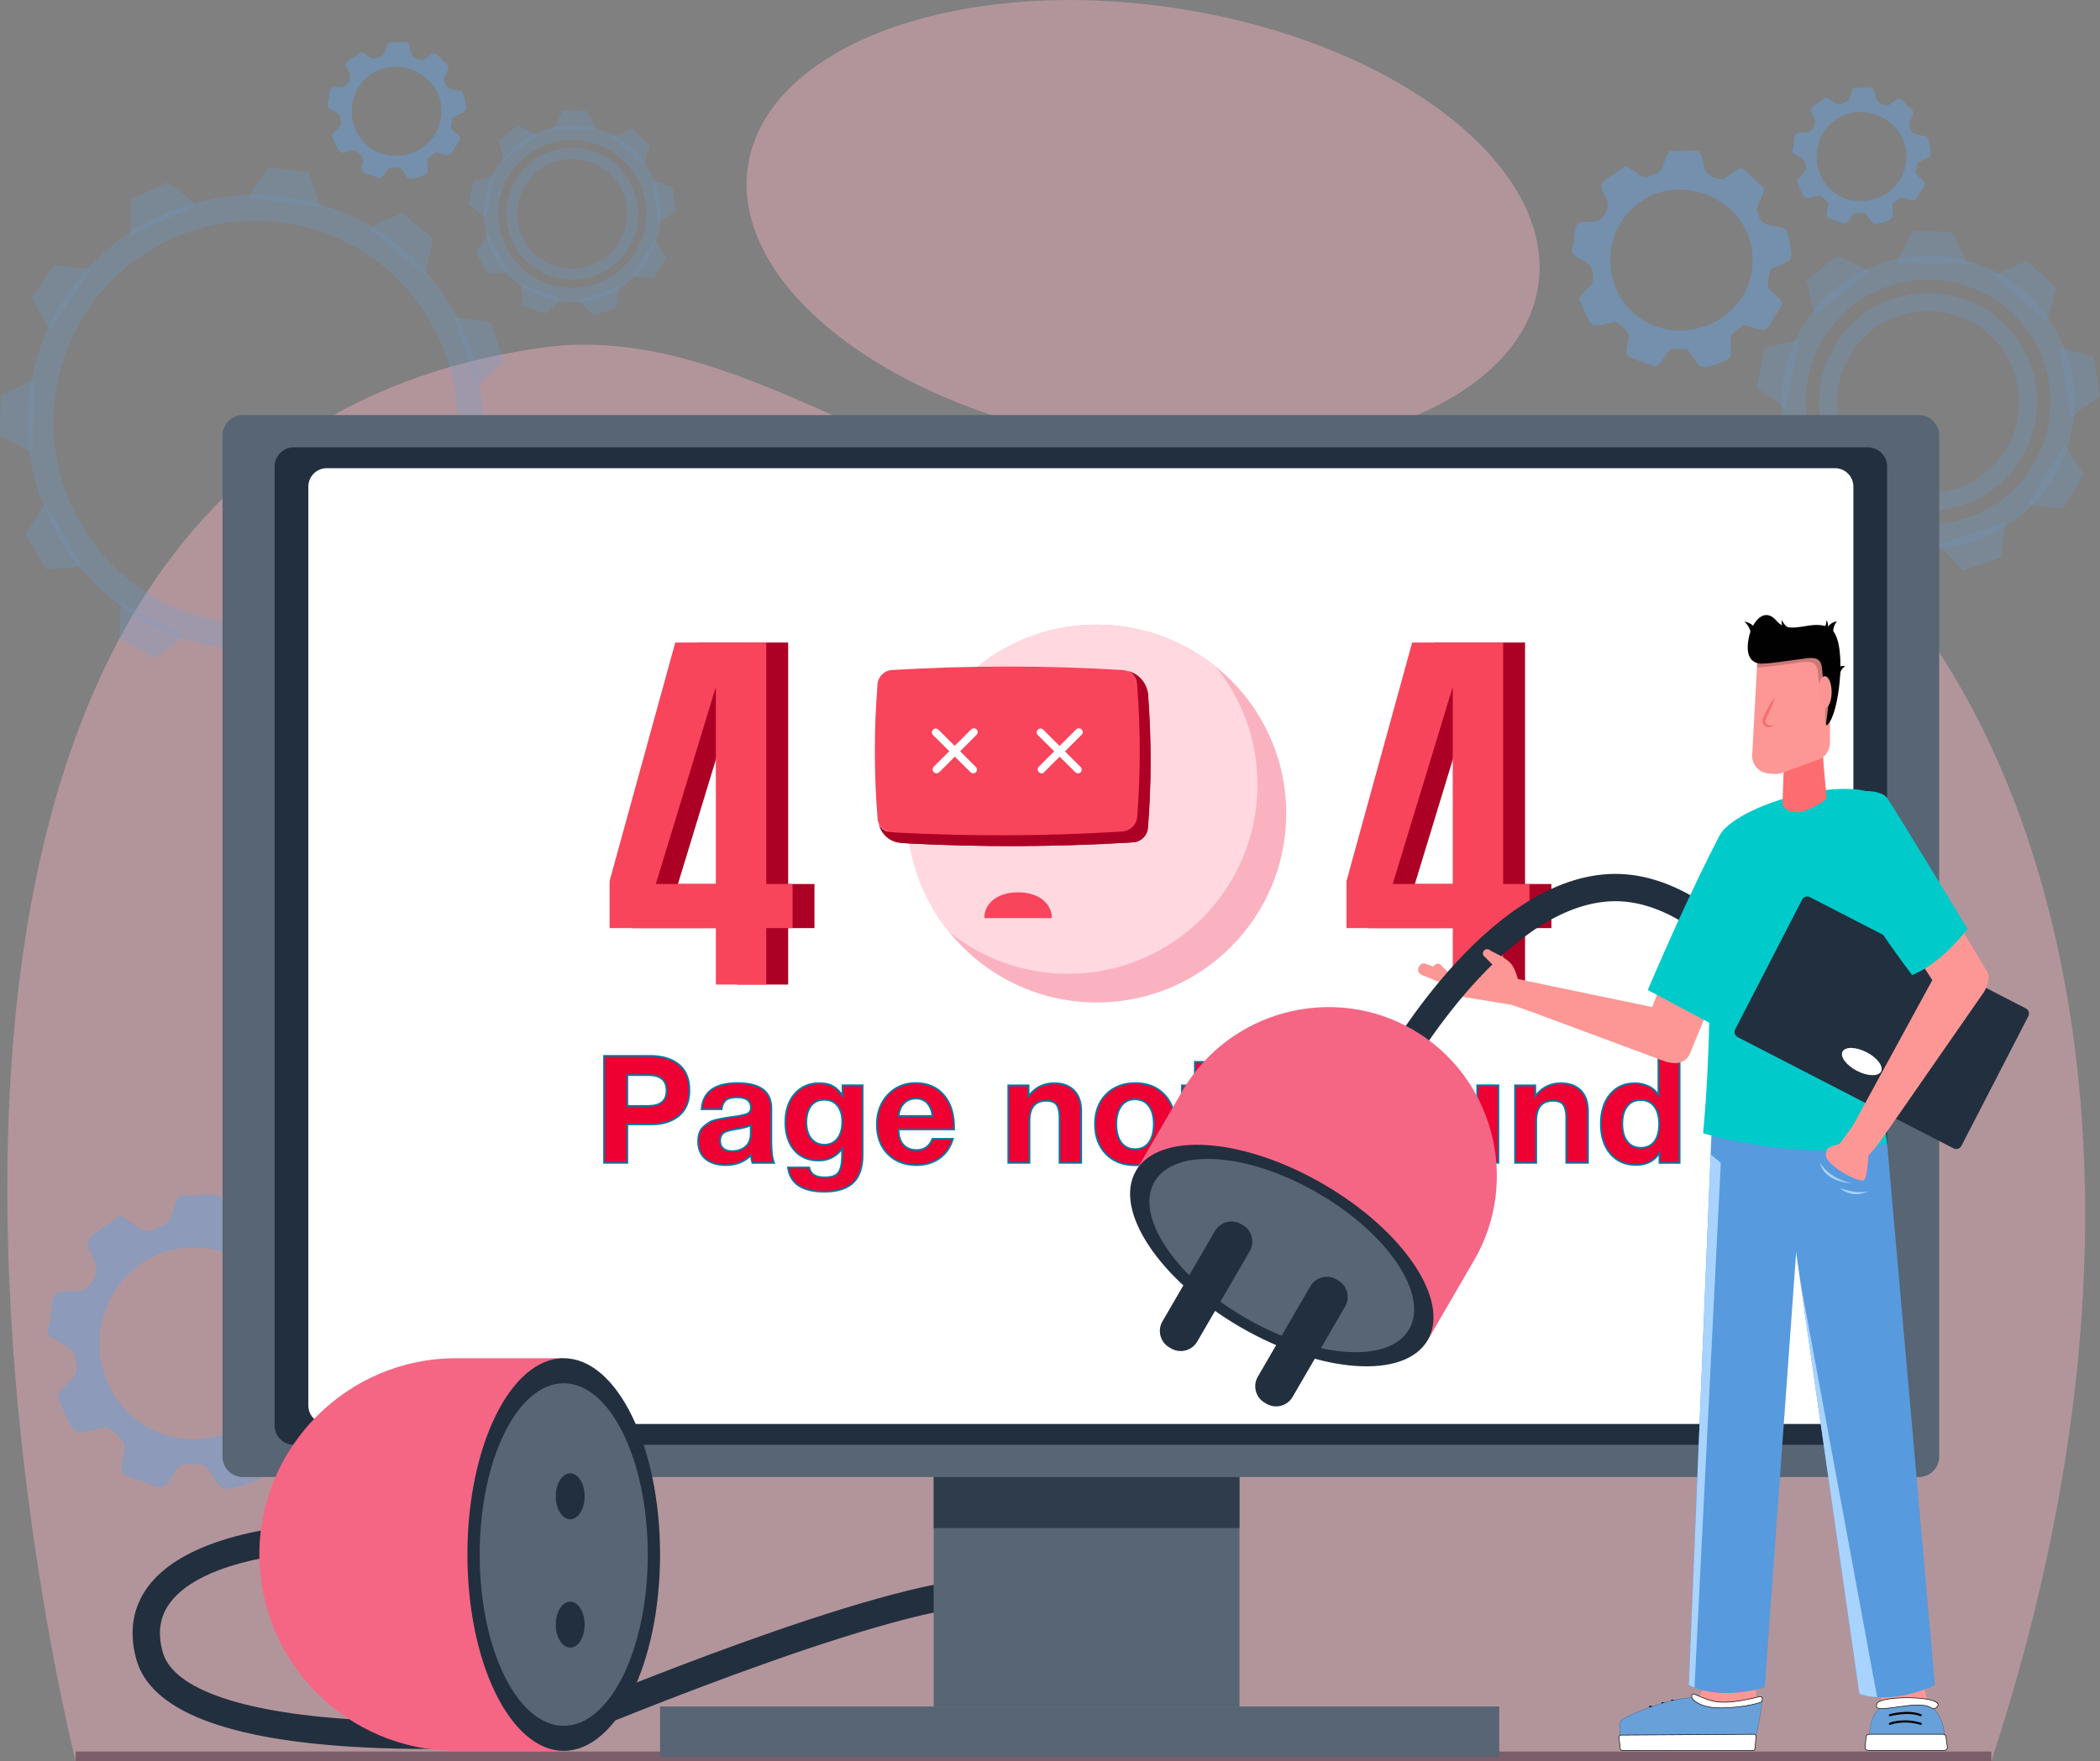 <svg width="689" height="578" viewBox="0 0 689 578" fill="none" xmlns="http://www.w3.org/2000/svg">
<rect x="0" y="0" width="689" height="578" fill="#808080" stroke="none"/>
<g clip-path="url(#clip0_106_126)">
<path d="M653.327 574.815H24.832V578.012H653.327V574.815Z" fill="#24242C"/>
<path opacity="0.41" d="M653.327 578H24.832C24.832 578 -83.995 150.733 177.756 114.099C267.965 101.481 338.628 216.483 483.921 150.733C601.099 97.698 749.2 286.822 653.327 578Z" fill="#FAB2C1"/>
<path opacity="0.41" d="M504.662 93.832C510.662 54.382 457.492 13.582 385.902 2.703C314.312 -8.176 251.413 14.985 245.413 54.435C239.412 93.885 292.583 134.686 364.172 145.565C435.762 156.444 498.661 133.283 504.662 93.832Z" fill="#FAB2C1"/>
<path d="M140.471 573.985C133.622 573.985 126.383 573.839 119.094 573.46C74.313 571.154 49.286 561.404 44.695 544.466C42.266 535.521 43.536 527.565 48.468 520.828C62.093 502.243 99.634 500.461 101.233 500.388L101.612 509.345C101.27 509.357 66.768 511.005 55.708 526.125C52.423 530.603 51.654 535.838 53.364 542.111C56.733 554.509 80.21 562.465 119.485 564.491C148.321 565.98 176.547 563.796 181.26 563.393C191.088 559.244 288.463 518.485 323.208 517.9L323.355 526.857C289.257 527.43 185.142 571.471 184.092 571.923L183.445 572.191L182.749 572.252C182.517 572.301 163.777 573.985 140.471 573.985Z" fill="#222F3E"/>
<g opacity="0.5">
<path opacity="0.5" d="M151.837 167.317L157.441 144.009L166.695 151.709L163.582 164.657L151.837 167.317Z" fill="#68A0D9"/>
<path opacity="0.5" d="M156.696 126.925L149.103 104.178L161.03 105.813L165.255 118.443L156.696 126.925Z" fill="#68A0D9"/>
<path opacity="0.5" d="M139.409 90.083L120.913 74.829L131.889 69.899L142.168 78.368L139.409 90.083Z" fill="#68A0D9"/>
<path opacity="0.5" d="M105.225 68.008L81.443 64.872L88.145 54.865L101.355 56.61L105.225 68.008Z" fill="#68A0D9"/>
<path opacity="0.5" d="M64.522 67.398L42.693 77.331L43.072 65.299L55.195 59.783L64.522 67.398Z" fill="#68A0D9"/>
<path opacity="0.5" d="M29.679 88.436L16.445 108.425L10.377 98.016L17.739 86.911L29.679 88.436Z" fill="#68A0D9"/>
<path opacity="0.5" d="M11.293 124.728L10.658 148.695L0 143.081L0.354 129.768L11.293 124.728Z" fill="#68A0D9"/>
<path opacity="0.5" d="M14.931 165.254L27.103 185.914L15.09 186.793L8.326 175.322L14.931 165.254Z" fill="#68A0D9"/>
<path opacity="0.5" d="M39.507 197.69L60.774 208.759L51.068 215.873L39.25 209.723L39.507 197.69Z" fill="#68A0D9"/>
<path opacity="0.5" d="M77.549 212.175L101.453 210.296L96.984 221.474L83.702 222.524L77.549 212.175Z" fill="#68A0D9"/>
<path opacity="0.5" d="M117.483 204.317L136.76 190.063L138.896 201.913L128.189 209.833L117.483 204.317Z" fill="#68A0D9"/>
<path opacity="0.5" d="M20.034 99.736C21.17 97.881 22.39 96.075 23.685 94.306C29.423 86.544 36.528 80.04 44.793 74.976C53.058 69.912 62.093 66.544 71.615 64.969C81.48 63.334 91.454 63.7 101.258 66.055C111.061 68.411 120.107 72.621 128.153 78.552C135.917 84.287 142.425 91.389 147.491 99.651C152.558 107.912 155.927 116.942 157.502 126.461C159.138 136.321 158.772 146.291 156.416 156.09C154.059 165.889 149.847 174.932 143.914 182.974C138.176 190.735 131.071 197.239 122.806 202.303C114.54 207.368 105.506 210.736 95.983 212.31C86.119 213.945 76.145 213.579 66.341 211.224C56.538 208.868 47.491 204.658 39.446 198.728C31.681 192.992 25.174 185.89 20.108 177.629C15.041 169.367 11.671 160.337 10.097 150.818C8.461 140.958 8.827 130.988 11.183 121.189C13.027 113.538 15.993 106.35 20.034 99.736ZM140.349 173.248C143.926 167.402 146.588 160.971 148.236 154.125C156.782 118.614 134.819 82.774 99.292 74.232C82.078 70.095 64.29 72.914 49.188 82.151C40.105 87.716 32.646 95.209 27.25 104.032C23.672 109.877 21.011 116.308 19.363 123.154C15.224 140.36 18.044 158.14 27.286 173.235C36.528 188.331 51.105 198.911 68.319 203.048C85.533 207.184 103.321 204.366 118.423 195.128C127.494 189.563 134.953 182.083 140.349 173.248Z" fill="#68A0D9"/>
</g>
<path opacity="0.5" d="M572.14 106.667C573.947 107.058 577.036 108.449 578.818 108.119C580.381 107.839 581.04 105.74 581.944 104.263C582.676 103.055 584.825 100.663 584.556 99.321C584.153 97.271 580.601 95.904 580.051 93.878C579.856 93.158 580.515 89.327 580.955 88.655C581.321 88.094 582.481 87.765 583.054 87.46C584.373 86.764 587.205 85.922 587.645 84.58C588.194 82.932 586.888 78.173 586.412 76.501C585.801 74.353 585.203 74.793 582.774 74.353C579.343 73.719 577.646 73.621 576.56 69.619C575.974 67.483 577.988 65.445 578.501 63.249C578.989 61.15 578.183 61.174 576.376 59.588C575.327 58.66 572.726 55.378 571.298 55.28C569.466 55.158 567.196 58.27 565.364 58.648C563.24 59.087 560.383 57.672 559.455 55.731C558.796 54.365 558.662 50.618 557.392 49.801C556.013 48.922 551.52 49.667 549.872 49.618C547.345 49.557 547.454 49.422 546.563 51.802C545.33 55.133 545.538 56.305 542.205 57.428C540.667 57.94 540.313 58.294 539.006 57.916C537.773 57.562 536.406 56.268 535.319 55.585C533.183 54.23 533.341 54.279 531.364 55.853C530.057 56.891 525.98 59.014 525.455 60.576C524.93 62.126 527.298 65.152 527.53 66.775C527.835 68.838 526.187 71.62 524.307 72.45C522.647 73.182 518.996 72.194 517.666 73.414C516.604 74.378 516.518 78.82 516.237 80.211C515.749 82.639 515.175 82.908 517.129 84.213C519.326 85.678 521.682 86.044 522.305 88.521C523.306 92.573 522.525 92.89 519.936 95.733C518.264 97.576 517.666 97.503 518.728 99.626C519.509 101.176 521.096 105.776 522.574 106.655C523.77 107.375 526.834 106.24 528.263 106.008C528.824 105.911 529.764 105.545 530.314 105.74C531.193 106.045 533.915 108.669 534.184 109.474C534.843 111.365 532.902 114.831 533.903 116.54C534.599 117.723 538.066 118.394 539.348 118.895C541.179 119.615 542.425 120.64 543.938 119.773C545.696 118.76 546.441 115.478 548.309 114.697C548.92 114.441 553.022 114.526 553.583 114.807C554.316 115.173 555.121 116.796 555.622 117.443C556.916 119.114 557.331 120.53 559.199 120.481C560.872 120.445 565.804 118.87 567.098 117.821C568.392 116.759 567.867 114.843 567.879 113.013C567.879 112.305 567.586 110.743 567.904 110.096C568.136 109.681 571.786 106.594 572.14 106.667ZM534.196 69.777C548.553 53.73 575.913 64.957 574.997 86.398C574.081 107.765 546.038 116.515 533.048 99.565C526.322 90.779 526.822 78.014 534.196 69.777Z" fill="#68A0D9"/>
<path opacity="0.5" d="M92.174 469.832C94.628 470.369 98.828 472.248 101.233 471.808C103.357 471.418 104.249 468.575 105.469 466.573C106.471 464.938 109.388 461.692 109.022 459.862C108.473 457.079 103.65 455.224 102.906 452.467C102.637 451.49 103.54 446.292 104.139 445.377C104.639 444.62 106.214 444.168 106.983 443.754C108.766 442.814 112.624 441.667 113.222 439.849C113.954 437.615 112.196 431.148 111.549 428.878C110.719 425.961 109.913 426.559 106.617 425.961C101.953 425.107 99.658 424.961 98.181 419.53C97.387 416.626 100.122 413.868 100.806 410.878C101.465 408.035 100.378 408.06 97.924 405.912C96.496 404.655 92.968 400.188 91.027 400.066C88.548 399.908 85.447 404.13 82.969 404.643C80.076 405.241 76.206 403.312 74.936 400.677C74.045 398.822 73.862 393.733 72.128 392.623C70.26 391.427 64.144 392.44 61.922 392.379C58.491 392.293 58.638 392.122 57.441 395.344C55.756 399.859 56.049 401.458 51.52 402.983C49.432 403.691 48.944 404.167 47.186 403.654C45.513 403.166 43.645 401.421 42.181 400.494C39.275 398.651 39.495 398.712 36.821 400.847C35.051 402.263 29.52 405.143 28.8 407.254C28.08 409.365 31.291 413.478 31.62 415.674C32.035 418.481 29.801 422.264 27.237 423.387C24.991 424.375 20.022 423.045 18.227 424.692C16.787 426.01 16.665 432.026 16.286 433.918C15.627 437.213 14.846 437.579 17.495 439.348C20.474 441.337 23.685 441.825 24.515 445.206C25.882 450.697 24.808 451.136 21.292 454.993C19.021 457.494 18.203 457.397 19.656 460.277C20.706 462.388 22.879 468.623 24.869 469.819C26.492 470.796 30.656 469.258 32.597 468.941C33.354 468.819 34.636 468.318 35.38 468.587C36.565 469.002 40.264 472.565 40.642 473.651C41.546 476.226 38.909 480.936 40.264 483.243C41.204 484.854 45.916 485.769 47.662 486.44C50.153 487.416 51.837 488.807 53.901 487.636C56.294 486.269 57.307 481.803 59.846 480.741C60.664 480.399 66.256 480.509 67.013 480.9C68.014 481.4 69.1 483.597 69.772 484.475C71.53 486.745 72.091 488.661 74.631 488.6C76.901 488.539 83.604 486.416 85.362 484.976C87.12 483.548 86.412 480.936 86.424 478.447C86.436 477.483 86.021 475.372 86.448 474.493C86.729 473.907 91.686 469.722 92.174 469.832ZM40.654 419.726C60.151 397.931 97.302 413.173 96.057 442.301C94.811 471.32 56.733 483.206 39.104 460.179C29.96 448.244 30.643 430.916 40.654 419.726Z" fill="#68A0D9"/>
<path opacity="0.5" d="M143.047 49.984C144.183 50.228 146.136 51.107 147.259 50.899C148.248 50.716 148.663 49.398 149.225 48.471C149.689 47.714 151.044 46.201 150.873 45.347C150.617 44.053 148.37 43.187 148.028 41.905C147.906 41.454 148.321 39.038 148.602 38.611C148.834 38.257 149.567 38.049 149.921 37.854C150.751 37.415 152.546 36.89 152.826 36.036C153.168 34.998 152.35 31.997 152.045 30.935C151.654 29.58 151.288 29.861 149.75 29.58C147.589 29.178 146.514 29.117 145.831 26.59C145.465 25.236 146.734 23.955 147.052 22.564C147.357 21.246 146.856 21.258 145.709 20.257C145.049 19.671 143.401 17.597 142.498 17.536C141.35 17.463 139.91 19.427 138.75 19.659C137.407 19.94 135.6 19.037 135.014 17.817C134.599 16.95 134.514 14.595 133.708 14.07C132.841 13.509 129.996 13.985 128.959 13.96C127.372 13.924 127.433 13.838 126.871 15.339C126.09 17.438 126.224 18.183 124.124 18.89C123.16 19.22 122.928 19.439 122.11 19.208C121.341 18.976 120.461 18.17 119.778 17.731C118.423 16.877 118.533 16.901 117.287 17.902C116.469 18.561 113.893 19.903 113.564 20.88C113.234 21.856 114.723 23.772 114.87 24.797C115.065 26.102 114.028 27.86 112.831 28.384C111.781 28.848 109.474 28.226 108.644 28.995C107.972 29.605 107.923 32.399 107.74 33.278C107.435 34.815 107.069 34.974 108.302 35.804C109.694 36.731 111.171 36.963 111.561 38.525C112.196 41.076 111.696 41.283 110.06 43.077C109.01 44.236 108.631 44.2 109.303 45.53C109.791 46.506 110.792 49.41 111.732 49.959C112.489 50.411 114.418 49.703 115.322 49.545C115.676 49.484 116.274 49.252 116.616 49.374C117.165 49.569 118.887 51.229 119.058 51.729C119.473 52.925 118.252 55.109 118.874 56.183C119.314 56.927 121.499 57.355 122.317 57.672C123.477 58.123 124.258 58.77 125.211 58.233C126.322 57.599 126.786 55.524 127.97 55.036C128.348 54.877 130.949 54.926 131.303 55.109C131.767 55.341 132.279 56.366 132.585 56.769C133.403 57.818 133.659 58.709 134.843 58.685C135.893 58.66 139.018 57.672 139.824 57.001C140.642 56.33 140.313 55.121 140.325 53.962C140.325 53.511 140.142 52.534 140.337 52.119C140.52 51.875 142.815 49.923 143.047 49.984ZM119.106 26.688C128.165 16.56 145.44 23.637 144.854 37.183C144.268 50.667 126.578 56.195 118.386 45.493C114.137 39.953 114.455 31.899 119.106 26.688Z" fill="#68A0D9"/>
<path opacity="0.5" d="M623.672 64.859C624.808 65.103 626.761 65.982 627.884 65.775C628.873 65.592 629.288 64.274 629.85 63.346C630.314 62.59 631.669 61.077 631.498 60.222C631.242 58.929 628.995 58.062 628.653 56.781C628.531 56.329 628.946 53.913 629.227 53.486C629.459 53.132 630.192 52.925 630.546 52.73C631.376 52.29 633.171 51.766 633.451 50.911C633.793 49.874 632.975 46.872 632.67 45.81C632.279 44.456 631.913 44.736 630.375 44.456C628.214 44.053 627.14 43.992 626.456 41.466C626.09 40.111 627.359 38.83 627.677 37.439C627.982 36.121 627.481 36.133 626.334 35.133C625.674 34.547 624.026 32.472 623.123 32.411C621.975 32.338 620.535 34.303 619.375 34.535C618.032 34.815 616.225 33.912 615.639 32.692C615.224 31.826 615.139 29.47 614.333 28.946C613.466 28.384 610.621 28.86 609.584 28.836C607.997 28.799 608.058 28.714 607.496 30.215C606.715 32.314 606.849 33.058 604.749 33.766C603.785 34.095 603.553 34.315 602.735 34.083C601.966 33.851 601.087 33.046 600.403 32.607C599.048 31.752 599.158 31.777 597.912 32.777C597.094 33.436 594.518 34.779 594.189 35.755C593.859 36.731 595.349 38.647 595.495 39.672C595.69 40.978 594.653 42.735 593.456 43.26C592.406 43.724 590.099 43.101 589.269 43.87C588.597 44.48 588.548 47.275 588.365 48.153C588.06 49.691 587.694 49.85 588.927 50.679C590.319 51.607 591.796 51.839 592.187 53.401C592.821 55.951 592.321 56.159 590.685 57.953C589.635 59.112 589.256 59.075 589.928 60.405C590.416 61.382 591.417 64.286 592.357 64.835C593.114 65.287 595.043 64.579 595.947 64.42C596.301 64.359 596.899 64.127 597.241 64.249C597.79 64.445 599.512 66.104 599.683 66.605C600.098 67.8 598.877 69.985 599.499 71.059C599.939 71.803 602.124 72.23 602.942 72.547C604.102 72.999 604.883 73.646 605.836 73.109C606.947 72.474 607.411 70.4 608.595 69.912C608.973 69.753 611.574 69.802 611.928 69.985C612.392 70.217 612.904 71.242 613.21 71.644C614.028 72.694 614.284 73.585 615.468 73.56C616.518 73.536 619.644 72.547 620.449 71.876C621.267 71.205 620.938 69.997 620.95 68.838C620.95 68.386 620.767 67.41 620.962 66.995C621.145 66.751 623.453 64.811 623.672 64.859ZM599.731 41.564C608.79 31.435 626.065 38.513 625.479 52.058C624.893 65.543 607.203 71.071 599.011 60.369C594.763 54.828 595.08 46.774 599.731 41.564Z" fill="#68A0D9"/>
<g opacity="0.5">
<path opacity="0.5" d="M173.459 86.386C164.51 78.515 163.643 64.835 171.518 55.902C179.392 46.957 193.078 46.091 202.014 53.962C210.963 61.833 211.83 75.513 203.956 84.445C196.093 93.378 182.408 94.257 173.459 86.386ZM199.683 56.61C192.199 50.033 180.759 50.752 174.179 58.233C167.599 65.713 168.319 77.148 175.803 83.725C183.287 90.303 194.726 89.583 201.306 82.102C207.899 74.622 207.166 63.188 199.683 56.61Z" fill="#68A0D9"/>
<path opacity="0.5" d="M211.293 54.291L200.732 45.005L207.264 42.272L213.173 47.47L211.293 54.291Z" fill="#68A0D9"/>
<path opacity="0.5" d="M195.568 42.87L181.504 42.54L184.752 36.255L192.626 36.438L195.568 42.87Z" fill="#68A0D9"/>
<path opacity="0.5" d="M176.181 44.224L165.194 53.01L163.643 46.103L169.784 41.198L176.181 44.224Z" fill="#68A0D9"/>
<path opacity="0.5" d="M162.215 57.721L159.443 71.51L153.803 67.215L155.353 59.502L162.215 57.721Z" fill="#68A0D9"/>
<path opacity="0.5" d="M160.176 77.038L166.927 89.375L159.846 89.717L156.074 82.81L160.176 77.038Z" fill="#68A0D9"/>
<path opacity="0.5" d="M171.041 93.146L184.153 98.259L178.94 103.067L171.615 100.2L171.041 93.146Z" fill="#68A0D9"/>
<path opacity="0.5" d="M189.72 98.491L203.052 94.001L202.149 101.017L194.702 103.531L189.72 98.491Z" fill="#68A0D9"/>
<path opacity="0.5" d="M207.472 90.596L214.797 78.588L218.618 84.543L214.528 91.255L207.472 90.596Z" fill="#68A0D9"/>
<path opacity="0.5" d="M215.993 73.133L213.881 59.234L220.645 61.345L221.829 69.118L215.993 73.133Z" fill="#68A0D9"/>
<path opacity="0.5" d="M168.551 91.963C156.525 81.383 155.353 63.005 165.938 50.985C176.523 38.965 194.909 37.793 206.934 48.373C218.96 58.953 220.132 77.331 209.547 89.351C198.962 101.371 180.576 102.543 168.551 91.963ZM203.785 51.949C193.725 43.101 178.354 44.09 169.503 54.133C160.652 64.188 161.641 79.552 171.688 88.399C181.748 97.247 197.119 96.258 205.97 86.215C214.821 76.16 213.844 60.784 203.785 51.949Z" fill="#68A0D9"/>
</g>
<g opacity="0.5">
<path opacity="0.5" d="M608.973 158.762C594.164 145.742 592.724 123.105 605.75 108.315C618.777 93.512 641.423 92.072 656.22 105.093C671.029 118.114 672.47 140.75 659.443 155.541C646.417 170.343 623.782 171.783 608.973 158.762ZM652.362 109.486C639.983 98.589 621.047 99.797 610.145 112.183C599.243 124.557 600.452 143.484 612.843 154.381C625.235 165.279 644.158 164.071 655.06 151.697C665.95 139.298 664.742 120.371 652.362 109.486Z" fill="#68A0D9"/>
<path opacity="0.5" d="M671.578 105.654L654.096 90.279L664.913 85.751L674.692 94.354L671.578 105.654Z" fill="#68A0D9"/>
<path opacity="0.5" d="M645.562 86.752L622.28 86.203L627.664 75.793L640.679 76.099L645.562 86.752Z" fill="#68A0D9"/>
<path opacity="0.5" d="M613.478 88.997L595.3 103.531L592.724 92.097L602.893 83.969L613.478 88.997Z" fill="#68A0D9"/>
<path opacity="0.5" d="M590.343 111.329L585.765 134.149L576.437 127.046L579.001 114.282L590.343 111.329Z" fill="#68A0D9"/>
<path opacity="0.5" d="M586.986 143.301L598.144 163.717L586.436 164.266L580.198 152.844L586.986 143.301Z" fill="#68A0D9"/>
<path opacity="0.5" d="M604.969 169.94L626.651 178.422L618.044 186.366L605.909 181.619L604.969 169.94Z" fill="#68A0D9"/>
<path opacity="0.5" d="M635.881 178.8L657.942 171.356L656.452 182.986L644.109 187.147L635.881 178.8Z" fill="#68A0D9"/>
<path opacity="0.5" d="M665.254 165.73L677.377 145.851L683.701 155.711L676.926 166.829L665.254 165.73Z" fill="#68A0D9"/>
<path opacity="0.5" d="M679.355 136.833L675.851 113.831L687.047 117.321L689 130.183L679.355 136.833Z" fill="#68A0D9"/>
<path opacity="0.5" d="M600.842 167.988C580.942 150.489 579.001 120.066 596.52 100.188C614.028 80.296 644.463 78.356 664.351 95.868C684.251 113.367 686.192 143.789 668.673 163.668C651.154 183.547 620.742 185.5 600.842 167.988ZM659.163 101.762C642.522 87.118 617.067 88.741 602.429 105.374C587.791 122.007 589.403 147.45 606.043 162.082C622.683 176.713 648.138 175.102 662.776 158.47C677.426 141.837 675.803 116.406 659.163 101.762Z" fill="#68A0D9"/>
</g>
<path d="M406.666 484.744H306.336V560.049H406.666V484.744Z" fill="#576574"/>
<path opacity="0.75" d="M406.666 463.645H306.336V501.499H406.666V463.645Z" fill="#222F3E"/>
<path d="M491.894 560.049H216.567V576.633H491.894V560.049Z" fill="#576574"/>
<path d="M629.537 484.744H79.702C76.015 484.744 73 481.73 73 478.044V142.923C73 139.237 76.015 136.223 79.702 136.223H629.537C633.224 136.223 636.24 139.237 636.24 142.923V478.044C636.24 481.73 633.224 484.744 629.537 484.744Z" fill="#576574"/>
<path d="M612.848 474.164H96.391C92.924 474.164 90.092 471.333 90.092 467.867V153.1C90.092 149.634 92.924 146.803 96.391 146.803H612.848C616.315 146.803 619.148 149.634 619.148 153.1V467.867C619.148 471.333 616.303 474.164 612.848 474.164Z" fill="#222F3E"/>
<path d="M602.043 467.318H107.196C103.875 467.318 101.165 464.609 101.165 461.289V159.678C101.165 156.358 103.875 153.649 107.196 153.649H602.056C605.376 153.649 608.087 156.358 608.087 159.678V461.289C608.074 464.596 605.364 467.318 602.043 467.318Z" fill="white"/>
<g clip-path="url(#clip1_106_126)">
<path d="M422.005 267C422.005 301.22 394.164 329 359.866 329C340.337 329 322.825 319.981 311.446 305.89C302.811 295.262 297.647 281.735 297.647 267C297.647 232.779 325.488 205 359.786 205C374.554 205 388.111 210.153 398.764 218.688C412.967 230.041 422.005 247.433 422.005 267Z" fill="#FAB2C1"/>
<path d="M412.563 257.579C412.563 291.8 384.722 319.579 350.424 319.579C335.656 319.579 322.099 314.425 311.446 305.89C302.811 295.262 297.647 281.735 297.647 267C297.647 232.779 325.488 205 359.786 205C374.554 205 388.111 210.153 398.764 218.688C407.479 229.316 412.563 242.844 412.563 257.579Z" fill="#FFD8E0"/>
<path d="M345.098 301.301C345.179 297.275 341.628 292.846 334.042 292.846C326.376 292.846 322.825 297.275 322.986 301.301H345.098Z" fill="#F8455B"/>
<path d="M376.571 271.75C376.49 272.958 375.926 274.085 375.038 274.971C374.231 275.776 373.101 276.34 371.81 276.42L369.308 276.581C345.744 277.95 322.099 278.031 298.534 276.823L296.113 276.662C292.724 276.662 289.738 274.568 288.608 271.348L288.124 269.979V269.898C288.205 270.059 288.285 270.301 288.366 270.462C288.447 270.623 288.528 270.784 288.689 270.945C288.689 270.945 288.689 270.945 288.689 271.025C288.77 271.187 288.931 271.267 289.012 271.428C289.173 271.589 289.335 271.75 289.496 271.911C289.657 271.992 289.738 272.153 289.899 272.233C290.222 272.475 290.545 272.636 290.949 272.797C290.949 272.797 290.949 272.797 291.029 272.797C291.191 272.877 291.352 272.958 291.594 272.958C291.756 273.038 291.917 273.038 292.078 273.038C292.24 273.038 292.482 273.119 292.643 273.119L295.064 273.28C318.629 274.488 342.274 274.407 365.838 273.038L368.34 272.877C369.631 272.797 370.68 272.233 371.568 271.428C372.375 270.623 372.94 269.496 373.101 268.207C374.312 253.794 374.312 239.301 373.101 224.888V224.566C373.02 223.599 372.698 222.714 372.133 221.989C372.052 221.909 372.052 221.828 371.971 221.748C371.891 221.587 371.729 221.506 371.648 221.345C371.084 220.781 370.277 220.298 369.47 220.057L370.357 220.298C373.908 221.264 376.41 224.405 376.733 228.109V228.431C377.782 242.844 377.782 257.337 376.571 271.75Z" fill="#AD0025"/>
<path d="M371.891 276.42L369.389 276.582C345.824 277.95 322.179 278.031 298.615 276.823L296.194 276.662C293.692 276.501 291.594 274.488 291.433 271.992V271.589C290.303 257.257 290.303 242.844 291.433 228.511V228.109C291.675 225.613 293.612 223.6 296.194 223.439C321.372 221.909 346.712 221.909 371.891 223.439C374.392 223.6 376.41 225.613 376.652 228.109V228.431C377.782 242.844 377.782 257.337 376.652 271.75C376.41 274.246 374.392 276.259 371.891 276.42Z" fill="#AD0025"/>
<path d="M368.34 272.878L365.838 273.039C342.274 274.407 318.629 274.488 295.064 273.28L292.643 273.119C290.141 272.958 288.043 270.945 287.882 268.449V268.046C286.752 253.714 286.752 239.301 287.882 224.968V224.566C288.124 222.07 290.061 220.057 292.643 219.896C317.822 218.366 343.161 218.366 368.34 219.896C370.841 220.057 372.859 222.07 373.101 224.566V224.888C374.231 239.301 374.231 253.794 373.101 268.207C372.859 270.703 370.841 272.636 368.34 272.878Z" fill="#F8455B"/>
<path d="M319.274 253.794C318.951 253.794 318.629 253.633 318.386 253.392L306.12 241.233C305.636 240.75 305.636 239.945 306.12 239.462C306.604 238.979 307.411 238.979 307.896 239.462L320.162 251.701C320.646 252.184 320.646 252.989 320.162 253.472C319.92 253.714 319.597 253.794 319.274 253.794Z" fill="white"/>
<path d="M307.25 253.794C306.927 253.794 306.604 253.633 306.362 253.392C305.878 252.909 305.878 252.103 306.362 251.62L318.629 239.381C319.113 238.898 319.92 238.898 320.404 239.381C320.888 239.864 320.888 240.67 320.404 241.153L308.138 253.472C307.895 253.714 307.573 253.794 307.25 253.794Z" fill="white"/>
<path d="M353.652 253.794C353.33 253.794 353.007 253.633 352.765 253.392L340.498 241.233C340.014 240.75 340.014 239.945 340.498 239.462C340.982 238.979 341.789 238.979 342.274 239.462L354.54 251.701C355.024 252.184 355.024 252.989 354.54 253.472C354.298 253.714 353.975 253.794 353.652 253.794Z" fill="white"/>
<path d="M341.709 253.794C341.386 253.794 341.063 253.633 340.821 253.392C340.337 252.909 340.337 252.103 340.821 251.62L353.087 239.381C353.572 238.898 354.379 238.898 354.863 239.381C355.347 239.864 355.347 240.67 354.863 241.153L342.596 253.392C342.354 253.714 342.032 253.794 341.709 253.794Z" fill="white"/>
<path d="M242.044 323.122V304.602H207.263V289.142L228.729 210.877H258.588V290.109H267.223V304.602H258.588V323.122H242.044ZM222.434 290.109H242.125V225.451L222.434 290.109Z" fill="#AD0025"/>
<path d="M234.862 323.122V304.602H200V289.142L221.547 210.877H251.405V290.109H260.04V304.602H251.405V323.122H234.862ZM215.171 290.109H234.862V225.451L215.171 290.109Z" fill="#F8455B"/>
<path d="M483.821 323.122V304.602H448.959V289.142L470.506 210.877H500.365V290.109H509V304.602H500.365V323.122H483.821ZM464.211 290.109H483.902V225.451L464.211 290.109Z" fill="#AD0025"/>
<path d="M476.639 323.122V304.602H441.777V289.142L463.323 210.877H493.182V290.109H501.817V304.602H493.182V323.122H476.639ZM456.948 290.109H476.639V225.451L456.948 290.109Z" fill="#F8455B"/>
</g>
<path d="M198.181 346.531H213.319C217.263 346.531 220.4 347.471 222.72 349.362C225.04 351.254 226.199 354.073 226.199 357.819C226.199 361.504 225.052 364.287 222.744 366.178C220.437 368.07 217.434 369.009 213.722 369.009H205.836V381.627H198.193V346.531H198.181ZM205.823 352.84V362.944H212.685C216.701 362.944 218.703 361.273 218.703 357.917C218.703 354.536 216.713 352.84 212.733 352.84H205.823Z" fill="#EE0033"/>
<path d="M206.104 381.908H197.9V346.239H213.332C217.324 346.239 220.547 347.215 222.903 349.143C225.284 351.083 226.48 354 226.48 357.819C226.48 361.578 225.284 364.458 222.928 366.398C220.584 368.326 217.483 369.302 213.722 369.302H206.116V381.908H206.104ZM198.462 381.347H205.543V368.729H213.722C217.348 368.729 220.327 367.801 222.561 365.959C224.783 364.128 225.906 361.395 225.906 357.819C225.906 354.183 224.771 351.413 222.537 349.582C220.278 347.739 217.177 346.812 213.319 346.812H198.462V381.347ZM212.685 363.225H205.543V352.548H212.733C216.884 352.548 218.984 354.354 218.984 357.905C218.984 361.444 216.86 363.225 212.685 363.225ZM206.104 362.664H212.672C216.53 362.664 218.41 361.114 218.41 357.917C218.41 354.695 216.555 353.121 212.733 353.121H206.116V362.664H206.104Z" fill="#007AA5"/>
<path d="M253.962 381.628H246.856C246.624 380.969 246.466 380.151 246.368 379.163C244.231 381.298 241.484 382.372 238.127 382.372C235.295 382.372 233.085 381.689 231.473 380.322C229.862 378.955 229.056 377.076 229.056 374.672C229.056 373.586 229.19 372.634 229.471 371.816C229.752 370.999 230.216 370.303 230.851 369.742C231.498 369.18 232.096 368.729 232.67 368.363C233.244 367.997 234.037 367.704 235.063 367.472C236.076 367.24 236.906 367.069 237.529 366.959C238.152 366.85 239.031 366.715 240.142 366.593C242.608 366.264 244.256 365.922 245.098 365.556C245.941 365.19 246.356 364.519 246.356 363.53C246.356 361.261 244.83 360.126 241.765 360.126C240.154 360.126 238.969 360.419 238.213 360.992C237.456 361.566 236.967 362.579 236.735 364.018H230.179C230.57 358.295 234.501 355.44 241.973 355.44C249.371 355.44 253.07 358.198 253.07 363.726V374.721C253.07 377.942 253.376 380.249 253.962 381.628ZM246.319 369.254C245.501 369.742 243.853 370.193 241.387 370.584C239.311 370.913 237.968 371.328 237.346 371.816C236.625 372.439 236.259 373.293 236.259 374.379C236.259 375.428 236.601 376.258 237.272 376.868C237.944 377.479 238.896 377.784 240.105 377.784C241.985 377.784 243.487 377.283 244.622 376.283C245.757 375.282 246.319 373.891 246.319 372.121V369.254Z" fill="#EE0033"/>
<path d="M238.127 382.653C235.246 382.653 232.938 381.945 231.29 380.541C229.618 379.126 228.775 377.161 228.775 374.684C228.775 373.574 228.922 372.585 229.215 371.731C229.508 370.864 229.996 370.132 230.68 369.534C231.327 368.973 231.95 368.497 232.536 368.131C233.134 367.753 233.976 367.448 235.014 367.204C236.027 366.972 236.857 366.801 237.492 366.679C238.115 366.569 239.006 366.435 240.129 366.301C242.559 365.983 244.195 365.642 245.001 365.288C245.733 364.97 246.087 364.397 246.087 363.53C246.087 361.432 244.683 360.419 241.79 360.419C240.251 360.419 239.116 360.687 238.408 361.224C237.712 361.749 237.248 362.713 237.041 364.08L237.004 364.324H229.886L229.911 364.019C230.314 358.149 234.379 355.171 241.985 355.171C249.542 355.171 253.363 358.051 253.363 363.738V374.733C253.363 377.906 253.656 380.188 254.23 381.518L254.401 381.92H246.661L246.6 381.725C246.404 381.188 246.258 380.529 246.16 379.761C244.024 381.676 241.338 382.653 238.127 382.653ZM241.777 359.845C245.013 359.845 246.649 361.09 246.649 363.53C246.649 364.641 246.173 365.41 245.22 365.812C244.353 366.191 242.705 366.532 240.19 366.874C239.079 367.008 238.2 367.13 237.59 367.24C236.967 367.35 236.149 367.533 235.136 367.753C234.147 367.972 233.378 368.265 232.829 368.607C232.267 368.961 231.669 369.412 231.034 369.961C230.436 370.486 229.996 371.145 229.74 371.914C229.471 372.707 229.337 373.635 229.337 374.684C229.337 376.99 230.118 378.809 231.657 380.114C233.207 381.432 235.38 382.091 238.127 382.091C241.387 382.091 244.085 381.042 246.16 378.967L246.588 378.54L246.649 379.138C246.734 380.005 246.881 380.749 247.064 381.347H253.546C253.046 379.907 252.79 377.686 252.79 374.733V363.738C252.79 361.09 251.898 359.076 250.128 357.758C248.333 356.416 245.599 355.745 241.973 355.745C238.322 355.745 235.502 356.453 233.598 357.832C231.779 359.15 230.741 361.139 230.497 363.75H236.503C236.76 362.359 237.285 361.358 238.054 360.773C238.86 360.162 240.117 359.845 241.777 359.845ZM240.105 378.064C238.823 378.064 237.797 377.735 237.077 377.076C236.345 376.417 235.966 375.502 235.966 374.379C235.966 373.207 236.369 372.28 237.15 371.597L237.163 371.584C237.834 371.06 239.201 370.633 241.338 370.291C243.755 369.9 245.379 369.473 246.173 368.997L246.6 368.741V372.109C246.6 373.964 245.989 375.441 244.805 376.49C243.621 377.54 242.046 378.064 240.105 378.064ZM237.517 372.036C236.857 372.61 236.54 373.378 236.54 374.379C236.54 375.355 236.845 376.1 237.456 376.661C238.066 377.222 238.957 377.503 240.105 377.503C241.9 377.503 243.352 377.027 244.427 376.075C245.489 375.136 246.026 373.805 246.026 372.121V369.73C245.098 370.157 243.572 370.535 241.423 370.877C239.421 371.182 238.103 371.584 237.517 372.036Z" fill="#007AA5"/>
<path d="M283.018 356.184V378.955C283.018 383.129 281.98 386.192 279.905 388.144C277.829 390.097 274.692 391.073 270.48 391.073C263.216 391.073 259.236 388.425 258.54 383.141H265.499C265.767 384.288 266.304 385.118 267.122 385.63C267.94 386.143 269.112 386.399 270.626 386.399C272.824 386.399 274.313 385.862 275.07 384.8C275.827 383.726 276.218 382.067 276.254 379.797L276.303 376.942C274.399 379.577 271.798 380.883 268.514 380.883C265.193 380.883 262.556 379.748 260.603 377.479C258.65 375.209 257.673 372.17 257.673 368.363C257.673 364.482 258.686 361.37 260.725 359.015C262.764 356.66 265.462 355.489 268.819 355.489C270.59 355.489 272.067 355.806 273.239 356.453C274.411 357.099 275.461 358.137 276.425 359.589V356.184H283.018ZM274.777 362.847C273.727 361.566 272.274 360.919 270.431 360.919C268.587 360.919 267.147 361.566 266.121 362.871C265.084 364.165 264.571 365.983 264.571 368.314C264.571 370.547 265.108 372.329 266.17 373.659C267.232 374.989 268.673 375.66 270.492 375.66C272.299 375.66 273.727 374.989 274.777 373.635C275.827 372.292 276.352 370.462 276.352 368.168C276.352 365.898 275.827 364.128 274.777 362.847Z" fill="#EE0033"/>
<path d="M270.48 391.378C263.081 391.378 258.967 388.62 258.259 383.189L258.222 382.872H265.731L265.779 383.092C266.024 384.178 266.512 384.935 267.281 385.398C268.05 385.874 269.186 386.118 270.638 386.118C272.738 386.118 274.142 385.618 274.85 384.642C275.571 383.629 275.949 381.994 275.986 379.797L276.022 377.784C274.118 380.029 271.603 381.164 268.526 381.164C265.132 381.164 262.398 379.98 260.395 377.661C258.406 375.355 257.392 372.219 257.392 368.351C257.392 364.421 258.442 361.212 260.518 358.82C262.605 356.416 265.401 355.196 268.819 355.196C270.638 355.196 272.164 355.525 273.373 356.196C274.362 356.745 275.29 357.575 276.132 358.686V355.891H283.311V378.955C283.311 383.189 282.237 386.35 280.112 388.351C277.988 390.365 274.753 391.378 270.48 391.378ZM258.882 383.446C259.675 388.4 263.472 390.816 270.492 390.816C274.606 390.816 277.707 389.852 279.722 387.961C281.724 386.069 282.737 383.043 282.737 378.979V356.489H276.694V360.553L276.169 359.76C275.241 358.356 274.203 357.331 273.092 356.721C271.969 356.111 270.529 355.794 268.819 355.794C265.572 355.794 262.923 356.941 260.945 359.223C258.967 361.505 257.954 364.592 257.954 368.375C257.954 372.097 258.918 375.111 260.823 377.308C262.715 379.504 265.303 380.615 268.526 380.615C271.701 380.615 274.252 379.333 276.083 376.783L276.621 376.051L276.56 379.809C276.523 382.128 276.108 383.861 275.326 384.971C274.521 386.118 272.946 386.692 270.651 386.692C269.088 386.692 267.867 386.423 267 385.886C266.17 385.374 265.596 384.544 265.303 383.434H258.882V383.446ZM270.48 375.953C268.587 375.953 267.061 375.245 265.938 373.854C264.827 372.475 264.278 370.62 264.278 368.326C264.278 365.934 264.827 364.043 265.889 362.7C266.976 361.334 268.502 360.65 270.431 360.65C272.348 360.65 273.886 361.334 274.997 362.676C276.083 364.006 276.645 365.861 276.645 368.18C276.645 370.535 276.096 372.439 275.009 373.83C273.898 375.233 272.372 375.953 270.48 375.953ZM270.431 361.212C268.661 361.212 267.33 361.81 266.341 363.054C265.352 364.299 264.852 366.069 264.852 368.326C264.852 370.486 265.364 372.219 266.39 373.5C267.415 374.769 268.746 375.392 270.48 375.392C272.213 375.392 273.544 374.769 274.545 373.476C275.558 372.182 276.059 370.401 276.059 368.18C276.059 365.995 275.546 364.262 274.545 363.03C273.556 361.797 272.201 361.212 270.431 361.212Z" fill="#007AA5"/>
<path d="M312.66 373.744C311.867 376.478 310.414 378.589 308.29 380.102C306.165 381.615 303.65 382.372 300.72 382.372C296.801 382.372 293.664 381.151 291.271 378.723C288.89 376.295 287.694 373.073 287.694 369.058C287.694 365.117 288.89 361.858 291.295 359.296C293.7 356.733 296.753 355.452 300.464 355.452C304.31 355.452 307.374 356.758 309.633 359.369C311.891 361.981 313.039 365.519 313.039 369.998V370.693H294.787C294.824 372.89 295.349 374.574 296.386 375.721C297.424 376.868 298.877 377.442 300.757 377.442C303.223 377.442 304.944 376.209 305.933 373.744H312.66ZM305.946 366.252C305.775 364.58 305.237 363.201 304.322 362.139C303.406 361.078 302.124 360.541 300.476 360.541C298.926 360.541 297.644 361.053 296.63 362.066C295.605 363.091 295.007 364.482 294.811 366.252H305.946Z" fill="#EE0033"/>
<path d="M300.72 382.653C296.74 382.653 293.505 381.396 291.076 378.918C288.646 376.441 287.413 373.122 287.413 369.058C287.413 365.056 288.646 361.712 291.088 359.101C293.529 356.489 296.691 355.159 300.464 355.159C304.383 355.159 307.533 356.513 309.852 359.174C312.16 361.822 313.319 365.471 313.319 369.986V370.962H295.08C295.153 372.939 295.666 374.476 296.606 375.514C297.583 376.6 298.974 377.149 300.757 377.149C303.113 377.149 304.725 376.002 305.677 373.634L305.75 373.451H313.026L312.917 373.817C312.111 376.6 310.609 378.784 308.448 380.334C306.3 381.872 303.687 382.653 300.72 382.653ZM300.476 355.733C296.862 355.733 293.847 357.002 291.515 359.491C289.171 361.993 287.987 365.202 287.987 369.058C287.987 372.975 289.159 376.16 291.478 378.516C293.798 380.883 296.899 382.079 300.72 382.079C303.577 382.079 306.068 381.335 308.131 379.858C310.096 378.455 311.488 376.49 312.282 374.013H306.153C305.115 376.466 303.308 377.71 300.781 377.71C298.828 377.71 297.29 377.1 296.203 375.892C295.129 374.696 294.555 372.939 294.531 370.681V370.388H312.782V369.986C312.782 365.605 311.659 362.09 309.449 359.552C307.227 357.026 304.212 355.733 300.476 355.733ZM306.263 366.532H294.482L294.518 366.215C294.726 364.384 295.361 362.92 296.423 361.858C297.497 360.785 298.852 360.248 300.476 360.248C302.197 360.248 303.565 360.821 304.542 361.944C305.494 363.054 306.068 364.494 306.239 366.215L306.263 366.532ZM295.129 365.959H305.628C305.433 364.494 304.92 363.262 304.102 362.31C303.235 361.297 302.039 360.809 300.476 360.809C299.011 360.809 297.79 361.297 296.826 362.249C295.922 363.164 295.349 364.409 295.129 365.959Z" fill="#007AA5"/>
<path d="M354.731 381.628H347.625V366.789C347.625 364.983 347.332 363.604 346.734 362.676C346.148 361.737 344.988 361.273 343.279 361.273C339.592 361.273 337.761 363.506 337.761 367.972V381.628H330.802V356.184H337.456V359.735C339.555 356.904 342.376 355.501 345.892 355.501C348.626 355.501 350.775 356.294 352.35 357.868C353.925 359.442 354.718 361.7 354.718 364.616V381.628H354.731Z" fill="#EE0033"/>
<path d="M355.012 381.908H347.345V366.789C347.345 365.043 347.064 363.713 346.502 362.823C345.965 361.98 344.891 361.553 343.291 361.553C339.763 361.553 338.054 363.652 338.054 367.972V381.908H330.533V355.903H337.761V358.918C339.849 356.452 342.595 355.208 345.904 355.208C348.7 355.208 350.946 356.038 352.57 357.661C354.194 359.284 355.024 361.627 355.024 364.616V381.908H355.012ZM347.906 381.347H354.438V364.629C354.438 361.797 353.669 359.589 352.155 358.075C350.641 356.562 348.529 355.794 345.892 355.794C342.486 355.794 339.726 357.185 337.688 359.918L337.175 360.614V356.489H331.095V381.347H337.48V367.972C337.48 363.335 339.433 360.98 343.291 360.98C345.098 360.98 346.343 361.492 346.991 362.517C347.613 363.494 347.918 364.934 347.918 366.789V381.347H347.906Z" fill="#007AA5"/>
<path d="M372.531 355.452C376.437 355.452 379.587 356.685 381.98 359.15C384.361 361.615 385.557 364.873 385.557 368.912C385.557 372.988 384.361 376.258 381.98 378.723C379.599 381.188 376.413 382.421 372.433 382.421C368.453 382.421 365.267 381.188 362.861 378.723C360.456 376.258 359.26 372.988 359.26 368.912C359.26 364.873 360.481 361.615 362.91 359.15C365.34 356.685 368.551 355.452 372.531 355.452ZM372.335 360.773C370.455 360.773 368.978 361.493 367.891 362.945C366.805 364.397 366.268 366.374 366.268 368.912C366.268 371.511 366.805 373.525 367.891 374.977C368.978 376.429 370.492 377.149 372.433 377.149C374.374 377.149 375.876 376.417 376.95 374.953C378.025 373.488 378.549 371.462 378.549 368.863C378.549 366.337 378 364.348 376.901 362.92C375.79 361.493 374.276 360.773 372.335 360.773Z" fill="#EE0033"/>
<path d="M372.433 382.702C368.392 382.702 365.108 381.433 362.666 378.919C360.225 376.405 358.979 373.037 358.979 368.912C358.979 364.812 360.237 361.456 362.715 358.954C365.193 356.441 368.502 355.171 372.531 355.171C376.511 355.171 379.746 356.441 382.175 358.954C384.605 361.468 385.826 364.812 385.826 368.912C385.826 373.049 384.593 376.417 382.175 378.919C379.746 381.433 376.474 382.702 372.433 382.702ZM372.531 355.733C368.648 355.733 365.486 356.953 363.118 359.345C360.75 361.737 359.553 364.958 359.553 368.912C359.553 372.89 360.737 376.124 363.069 378.528C365.401 380.92 368.551 382.14 372.433 382.14C376.315 382.14 379.453 380.92 381.773 378.528C384.092 376.124 385.264 372.89 385.264 368.912C385.264 364.971 384.092 361.749 381.773 359.345C379.453 356.953 376.34 355.733 372.531 355.733ZM372.433 377.43C370.406 377.43 368.807 376.661 367.672 375.148C366.549 373.659 365.987 371.56 365.987 368.912C365.987 366.325 366.549 364.263 367.672 362.774C368.807 361.261 370.382 360.492 372.335 360.492C374.362 360.492 375.974 361.249 377.121 362.75C378.257 364.226 378.83 366.276 378.83 368.863C378.83 371.511 378.269 373.61 377.17 375.123C376.059 376.649 374.46 377.43 372.433 377.43ZM372.335 361.065C370.541 361.065 369.161 361.737 368.123 363.116C367.086 364.507 366.549 366.459 366.549 368.912C366.549 371.438 367.074 373.415 368.123 374.806C369.161 376.185 370.565 376.856 372.433 376.856C374.289 376.856 375.693 376.173 376.718 374.782C377.744 373.378 378.269 371.389 378.269 368.863C378.269 366.41 377.732 364.47 376.682 363.091C375.619 361.724 374.191 361.065 372.335 361.065Z" fill="#007AA5"/>
<path d="M404.151 356.184V360.919H398.974V372.902C398.974 373.659 398.987 374.208 399.023 374.55C399.06 374.891 399.17 375.245 399.365 375.611C399.56 375.977 399.866 376.209 400.281 376.331C400.696 376.441 401.27 376.502 402.027 376.502C402.881 376.502 403.589 376.466 404.151 376.405V381.725C402.442 381.859 401.025 381.92 399.914 381.92C396.862 381.92 394.775 381.383 393.676 380.322C392.577 379.26 392.028 377.186 392.028 374.135V360.919H387.791V356.184H392.028V348.496H398.987V356.184H404.151Z" fill="#EE0033"/>
<path d="M399.902 382.213C396.74 382.213 394.628 381.664 393.468 380.529C392.296 379.394 391.735 377.308 391.735 374.135V361.212H387.498V355.903H391.735V348.215H399.255V355.903H404.432V361.212H399.255V372.902C399.255 373.647 399.267 374.196 399.304 374.525C399.328 374.83 399.438 375.148 399.621 375.477C399.78 375.77 400.024 375.965 400.366 376.051C400.745 376.16 401.306 376.209 402.039 376.209C402.881 376.209 403.589 376.173 404.126 376.112L404.444 376.075V381.981L404.175 382.006C402.454 382.14 401.013 382.213 399.902 382.213ZM388.06 360.638H392.296V374.135C392.296 377.1 392.821 379.114 393.859 380.114C394.897 381.127 396.936 381.64 399.902 381.64C400.94 381.64 402.271 381.579 403.858 381.469V376.722C403.345 376.771 402.735 376.795 402.027 376.795C401.233 376.795 400.635 376.734 400.195 376.612C399.707 376.478 399.341 376.185 399.109 375.758C398.889 375.367 398.767 374.965 398.73 374.586C398.694 374.232 398.681 373.683 398.681 372.902V360.638H403.858V356.477H398.681V348.789H392.296V356.477H388.06V360.638Z" fill="#007AA5"/>
<path d="M435.075 346.531V351.657C433.622 351.595 432.853 351.559 432.755 351.559C431.51 351.559 430.68 351.73 430.265 352.071C429.85 352.413 429.654 353.121 429.654 354.17V356.196H434.635V360.931H429.703V381.64H422.695V360.931H418.557V356.196H422.695V354.866C422.695 351.876 423.367 349.716 424.722 348.386C426.065 347.056 428.311 346.385 431.425 346.385C431.791 346.385 432.169 346.397 432.584 346.409C433 346.421 433.451 346.446 433.94 346.482C434.428 346.507 434.806 346.531 435.075 346.531Z" fill="#EE0033"/>
<path d="M429.984 381.908H422.415V361.212H418.264V355.903H422.403V354.854C422.403 351.803 423.111 349.546 424.515 348.167C425.906 346.788 428.238 346.092 431.425 346.092C431.779 346.092 432.169 346.104 432.597 346.116C433.012 346.129 433.463 346.153 433.964 346.19C434.44 346.226 434.819 346.238 435.075 346.238H435.356V351.95L435.063 351.937C433.622 351.876 432.853 351.84 432.755 351.84C431.29 351.84 430.692 352.084 430.448 352.291C430.106 352.572 429.935 353.206 429.935 354.17V355.903H434.916V361.212H429.984V381.908ZM422.976 381.347H429.41V360.638H434.342V356.477H429.361V354.17C429.361 353.023 429.593 352.267 430.082 351.852C430.546 351.461 431.425 351.266 432.755 351.266C432.816 351.266 433.122 351.278 434.794 351.352V346.812C434.562 346.8 434.269 346.788 433.927 346.763C433.439 346.727 432.987 346.702 432.572 346.69C432.157 346.678 431.779 346.666 431.425 346.666C428.397 346.666 426.199 347.312 424.917 348.581C423.636 349.851 422.976 351.962 422.976 354.866V356.477H418.838V360.638H422.976V381.347Z" fill="#007AA5"/>
<path d="M450.165 355.452C454.071 355.452 457.221 356.685 459.614 359.15C461.995 361.615 463.191 364.873 463.191 368.912C463.191 372.988 461.995 376.258 459.614 378.723C457.233 381.188 454.047 382.421 450.067 382.421C446.087 382.421 442.901 381.188 440.496 378.723C438.091 376.258 436.894 372.988 436.894 368.912C436.894 364.873 438.115 361.615 440.544 359.15C442.974 356.685 446.185 355.452 450.165 355.452ZM449.969 360.773C448.089 360.773 446.612 361.493 445.525 362.945C444.439 364.397 443.902 366.374 443.902 368.912C443.902 371.511 444.439 373.525 445.525 374.977C446.612 376.429 448.126 377.149 450.067 377.149C452.008 377.149 453.51 376.417 454.584 374.953C455.658 373.488 456.183 371.462 456.183 368.863C456.183 366.337 455.634 364.348 454.535 362.92C453.424 361.493 451.91 360.773 449.969 360.773Z" fill="#EE0033"/>
<path d="M450.067 382.702C446.026 382.702 442.742 381.433 440.3 378.919C437.859 376.405 436.613 373.037 436.613 368.912C436.613 364.812 437.871 361.456 440.349 358.954C442.827 356.441 446.136 355.171 450.165 355.171C454.145 355.171 457.38 356.441 459.81 358.954C462.239 361.468 463.46 364.812 463.46 368.912C463.46 373.049 462.227 376.417 459.81 378.919C457.38 381.433 454.108 382.702 450.067 382.702ZM450.165 355.733C446.282 355.733 443.12 356.953 440.752 359.345C438.384 361.737 437.187 364.958 437.187 368.912C437.187 372.89 438.371 376.124 440.703 378.528C443.035 380.92 446.185 382.14 450.067 382.14C453.949 382.14 457.087 380.92 459.407 378.528C461.726 376.124 462.898 372.89 462.898 368.912C462.898 364.971 461.726 361.749 459.407 359.345C457.087 356.953 453.974 355.733 450.165 355.733ZM450.067 377.43C448.041 377.43 446.441 376.661 445.306 375.148C444.183 373.659 443.621 371.56 443.621 368.912C443.621 366.325 444.183 364.263 445.306 362.774C446.441 361.261 448.016 360.492 449.969 360.492C451.996 360.492 453.608 361.249 454.755 362.75C455.891 364.226 456.464 366.276 456.464 368.863C456.464 371.511 455.903 373.61 454.804 375.123C453.681 376.649 452.094 377.43 450.067 377.43ZM449.969 361.065C448.175 361.065 446.795 361.737 445.758 363.116C444.72 364.507 444.183 366.459 444.183 368.912C444.183 371.438 444.708 373.415 445.758 374.806C446.795 376.185 448.199 376.856 450.067 376.856C451.923 376.856 453.327 376.173 454.352 374.782C455.378 373.378 455.903 371.389 455.903 368.863C455.903 366.41 455.366 364.47 454.316 363.091C453.241 361.724 451.825 361.065 449.969 361.065Z" fill="#007AA5"/>
<path d="M491.637 356.184V381.628H484.983V378.028C483.006 380.92 480.247 382.372 476.694 382.372C473.898 382.372 471.725 381.603 470.162 380.078C468.6 378.552 467.818 376.295 467.818 373.305V356.196H474.875V370.73C474.875 371.682 474.911 372.451 474.997 373.024C475.082 373.598 475.253 374.184 475.51 374.769C475.778 375.355 476.206 375.794 476.816 376.075C477.426 376.356 478.208 376.49 479.16 376.49C482.847 376.49 484.678 374.086 484.678 369.29V356.172H491.637V356.184Z" fill="#EE0033"/>
<path d="M476.694 382.653C473.837 382.653 471.566 381.859 469.955 380.273C468.343 378.699 467.525 376.344 467.525 373.293V355.903H475.143V370.73C475.143 371.67 475.18 372.426 475.266 372.988C475.339 373.537 475.51 374.098 475.766 374.659C475.998 375.196 476.389 375.575 476.926 375.819C477.487 376.075 478.244 376.209 479.148 376.209C482.676 376.209 484.385 373.952 484.385 369.29V355.891H491.906V381.896H484.678V378.882C482.713 381.396 480.027 382.653 476.694 382.653ZM468.099 356.477V373.293C468.099 376.185 468.856 378.406 470.358 379.87C471.859 381.335 473.984 382.079 476.694 382.079C480.124 382.079 482.835 380.663 484.739 377.869L485.264 377.1V381.335H491.356V356.465H484.971V369.29C484.971 374.257 483.018 376.771 479.16 376.771C478.171 376.771 477.341 376.624 476.694 376.331C476.022 376.026 475.534 375.538 475.241 374.879C474.973 374.269 474.789 373.647 474.704 373.049C474.618 372.463 474.582 371.682 474.582 370.718V356.465H468.099V356.477Z" fill="#007AA5"/>
<path d="M520.986 381.628H513.881V366.789C513.881 364.983 513.588 363.604 512.99 362.676C512.404 361.737 511.244 361.273 509.535 361.273C505.848 361.273 504.016 363.506 504.016 367.972V381.628H497.058V356.184H503.711V359.735C505.811 356.904 508.631 355.501 512.147 355.501C514.882 355.501 517.031 356.294 518.606 357.868C520.181 359.442 520.974 361.7 520.974 364.616V381.628H520.986Z" fill="#EE0033"/>
<path d="M521.267 381.908H513.6V366.789C513.6 365.043 513.319 363.713 512.758 362.823C512.221 361.98 511.146 361.553 509.547 361.553C506.019 361.553 504.309 363.652 504.309 367.972V381.908H496.789V355.903H504.016V358.918C506.104 356.452 508.851 355.208 512.172 355.208C514.968 355.208 517.214 356.038 518.838 357.661C520.461 359.284 521.292 361.627 521.292 364.616V381.908H521.267ZM514.174 381.347H520.706V364.629C520.706 361.797 519.936 359.589 518.423 358.075C516.909 356.562 514.797 355.794 512.16 355.794C508.753 355.794 505.994 357.185 503.955 359.918L503.443 360.614V356.489H497.351V381.347H503.736V367.972C503.736 363.335 505.689 360.98 509.547 360.98C511.354 360.98 512.599 361.492 513.246 362.517C513.869 363.494 514.174 364.934 514.174 366.789V381.347Z" fill="#007AA5"/>
<path d="M551.068 381.628H544.463V378.369C542.791 381.005 540.227 382.311 536.772 382.311C533.256 382.311 530.448 381.091 528.36 378.638C526.273 376.185 525.223 372.915 525.223 368.802C525.223 364.787 526.236 361.578 528.25 359.137C530.277 356.709 532.975 355.489 536.369 355.489C537.944 355.489 539.433 355.818 540.837 356.477C542.229 357.136 543.328 358.088 544.121 359.333V346.519H551.08V381.628H551.068ZM544.366 368.863C544.366 366.398 543.828 364.47 542.766 363.091C541.692 361.712 540.215 361.017 538.298 361.017C536.393 361.017 534.916 361.712 533.854 363.091C532.804 364.47 532.279 366.374 532.279 368.814C532.279 371.279 532.816 373.207 533.878 374.611C534.941 376.014 536.418 376.71 538.298 376.71C540.239 376.71 541.729 376.026 542.791 374.66C543.841 373.293 544.366 371.353 544.366 368.863Z" fill="#EE0033"/>
<path d="M536.772 382.604C533.183 382.604 530.277 381.335 528.141 378.833C526.016 376.344 524.942 372.976 524.942 368.814C524.942 364.751 525.98 361.444 528.043 358.966C530.118 356.477 532.914 355.22 536.381 355.22C537.993 355.22 539.531 355.562 540.972 356.233C542.132 356.782 543.084 357.526 543.841 358.466V346.251H551.361V381.92H544.183V379.272C542.461 381.481 539.971 382.604 536.772 382.604ZM536.381 355.781C533.097 355.781 530.448 356.977 528.482 359.332C526.517 361.7 525.516 364.897 525.516 368.814C525.516 372.829 526.541 376.087 528.58 378.467C530.607 380.834 533.354 382.042 536.772 382.042C540.105 382.042 542.608 380.761 544.231 378.235L544.756 377.405V381.347H550.8V346.812H544.415V360.333L543.89 359.503C543.133 358.307 542.071 357.38 540.728 356.745C539.36 356.111 537.907 355.781 536.381 355.781ZM538.298 376.978C536.333 376.978 534.782 376.234 533.659 374.769C532.56 373.329 531.998 371.316 531.998 368.802C531.998 366.313 532.548 364.336 533.634 362.908C534.733 361.456 536.308 360.724 538.298 360.724C540.288 360.724 541.863 361.456 542.986 362.908C544.085 364.336 544.647 366.337 544.647 368.851C544.647 371.401 544.097 373.415 543.011 374.818C541.912 376.258 540.325 376.978 538.298 376.978ZM538.298 361.309C536.467 361.309 535.087 361.956 534.086 363.262C533.073 364.58 532.56 366.447 532.56 368.802C532.56 371.194 533.085 373.085 534.111 374.428C535.136 375.758 536.503 376.417 538.298 376.417C540.166 376.417 541.558 375.782 542.559 374.477C543.572 373.171 544.073 371.279 544.073 368.863C544.073 366.471 543.548 364.592 542.534 363.274C541.521 361.944 540.129 361.309 538.298 361.309Z" fill="#007AA5"/>
<path d="M184.959 574.596H149.542C114.101 574.596 85.093 545.613 85.093 510.175C85.093 474.75 114.089 445.755 149.542 445.755H184.959V574.596Z" fill="#F56685"/>
<path d="M184.959 574.596C202.416 574.596 216.567 545.754 216.567 510.175C216.567 474.597 202.416 445.755 184.959 445.755C167.503 445.755 153.351 474.597 153.351 510.175C153.351 545.754 167.503 574.596 184.959 574.596Z" fill="#222F3E"/>
<path d="M184.959 566.383C200.191 566.383 212.538 541.218 212.538 510.175C212.538 479.133 200.191 453.968 184.959 453.968C169.728 453.968 157.38 479.133 157.38 510.175C157.38 541.218 169.728 566.383 184.959 566.383Z" fill="#576574"/>
<path d="M187.083 498.607C189.699 498.607 191.82 495.23 191.82 491.065C191.82 486.9 189.699 483.524 187.083 483.524C184.467 483.524 182.346 486.9 182.346 491.065C182.346 495.23 184.467 498.607 187.083 498.607Z" fill="#222F3E"/>
<path d="M187.083 540.72C189.699 540.72 191.82 537.343 191.82 533.178C191.82 529.013 189.699 525.637 187.083 525.637C184.467 525.637 182.346 529.013 182.346 533.178C182.346 537.343 184.467 540.72 187.083 540.72Z" fill="#222F3E"/>
<path d="M495.678 329.691L503.052 332.205L505.665 322.968L497.277 321.113L495.678 329.691Z" fill="#FD9795"/>
<path d="M498.193 322.016C497.375 318.916 496.228 315.487 493.896 315.206C492.992 315.097 488.658 317.159 488.048 316.475L484.642 312.631C484.19 312.119 483.421 312.009 482.835 312.375C482.212 312.778 482.005 313.583 482.359 314.23L485.96 320.722C481.736 320.222 477.878 319.783 477.671 319.795C477.341 319.807 471.139 317.537 467.623 316.244C466.475 315.817 465.254 317.012 465.254 318.245C465.254 318.953 465.682 319.599 466.341 319.868L478.879 325.103L498.181 327.837C498.193 327.861 499.292 326.189 498.193 322.016Z" fill="#FD9795"/>
<path d="M496.679 324.334C496.679 324.334 493.249 319.71 485.96 323.078L478.33 322.309L472.665 316.622C472.128 316.158 471.347 316.146 470.81 316.598C470.199 317.098 470.101 317.989 470.59 318.611L476.938 326.677L495.678 329.716L497.375 327.324L496.679 324.334Z" fill="#FD9795"/>
<path d="M551.776 561.587C551.63 561.587 551.495 561.489 551.446 561.343C550.58 558.5 548.627 558.463 548.614 558.463C548.431 558.463 548.272 558.304 548.272 558.121C548.272 557.938 548.431 557.78 548.614 557.78C548.712 557.78 551.08 557.841 552.094 561.148C552.155 561.331 552.045 561.514 551.862 561.575C551.849 561.587 551.813 561.587 551.776 561.587Z" fill="black"/>
<path d="M548.614 562.429C548.468 562.429 548.334 562.331 548.285 562.185C547.418 559.342 545.464 559.305 545.452 559.305C545.269 559.305 545.11 559.146 545.11 558.963C545.11 558.78 545.269 558.622 545.452 558.622C545.55 558.622 547.918 558.683 548.932 561.99C548.993 562.173 548.883 562.356 548.7 562.417C548.688 562.417 548.651 562.429 548.614 562.429Z" fill="black"/>
<path d="M544.561 563.613C544.414 563.613 544.28 563.515 544.231 563.369C543.377 560.562 541.472 560.489 541.399 560.489C541.216 560.489 541.057 560.33 541.057 560.147C541.057 559.964 541.216 559.805 541.399 559.805C541.497 559.805 543.865 559.866 544.878 563.173C544.939 563.356 544.829 563.54 544.646 563.601C544.634 563.613 544.597 563.613 544.561 563.613Z" fill="black"/>
<path d="M459.932 355.574L452.069 351.266C453.461 348.728 486.546 289.116 527.713 286.858C569.235 284.601 601.563 345.275 602.918 347.862L594.97 352.023C594.665 351.449 565.01 295.754 529.996 295.754C529.398 295.754 528.8 295.767 528.202 295.803C491.967 297.805 460.249 355.001 459.932 355.574Z" fill="#222F3E"/>
<path d="M468.404 439.849L483.677 413.551C498.962 387.241 489.916 353.219 463.594 337.94C437.273 322.662 403.235 331.705 387.95 358.015L372.677 384.312L468.404 439.849Z" fill="#F56685"/>
<path d="M468.412 439.823C475.937 426.865 460.607 403.928 434.172 388.592C407.737 373.255 380.207 371.327 372.683 384.285C365.159 397.243 380.489 420.181 406.924 435.517C433.359 450.853 460.888 452.781 468.412 439.823Z" fill="#222F3E"/>
<path d="M462.309 436.283C468.876 424.974 455.501 404.96 432.437 391.579C409.373 378.198 385.353 376.518 378.786 387.826C372.22 399.135 385.594 419.149 408.658 432.53C431.722 445.911 455.743 447.591 462.309 436.283Z" fill="#576574"/>
<path d="M410.047 410.598L392.797 440.3C391.075 443.265 387.242 444.278 384.275 442.558L383.64 442.192C380.674 440.471 379.661 436.639 381.382 433.674L398.632 403.972C400.354 401.006 404.187 399.993 407.154 401.714L407.789 402.08C410.743 403.801 411.769 407.632 410.047 410.598Z" fill="#222F3E"/>
<path d="M441.338 428.756L424.087 458.458C422.366 461.424 418.532 462.437 415.566 460.716L414.931 460.35C411.964 458.629 410.951 454.798 412.672 451.832L429.923 422.13C431.644 419.164 435.478 418.152 438.445 419.872L439.079 420.238C442.034 421.959 443.059 425.791 441.338 428.756Z" fill="#222F3E"/>
<path d="M616.738 554.936L618.032 562.087L633.073 561.709L630.863 551.702L616.738 554.936Z" fill="#FD9795"/>
<path d="M532.23 573.815C532.23 573.815 531.791 567.908 532.072 566.847C532.34 565.809 533.305 564.418 536.04 562.99C536.04 562.99 548.199 559.805 556.965 559.146C556.965 559.146 558.637 553.753 559.346 552.728C559.346 552.728 568.722 555.681 575.986 553.057C575.986 553.057 576.205 555.412 576.205 558.024C576.205 558.622 576.193 559.232 576.169 559.83C576.12 561.258 576.022 562.832 575.925 564.198C575.9 564.589 575.864 564.955 575.839 565.309C575.729 566.663 574.716 572.948 573.422 573.082L532.23 573.815Z" fill="#FD9795"/>
<path d="M591.942 374.477L579.026 553.753C579.026 553.753 566.39 557.926 555.952 553.838C555.317 553.594 554.694 553.313 554.084 553.008L561.25 378.833L561.506 372.671L591.942 374.477Z" fill="#579ADE"/>
<path d="M634.843 553.045C634.843 553.045 625.577 557.67 615.895 557.011C613.942 556.889 611.964 556.535 610.06 555.888L590.599 420.019L590.587 419.97L584.458 377.125L619.155 375.294L634.843 553.045Z" fill="#579ADE"/>
<path d="M566.939 315.499L554.413 345.885C552.423 349.985 548.077 348.899 546.331 348.362L500.83 331.449L503.174 322.418L542.058 330.485L563.264 276.388C563.582 275.607 569.173 274.094 569.234 274.936L566.939 315.499Z" fill="#FD9795"/>
<path d="M540.63 324.908L560.786 335.659C560.786 335.659 583.799 291.081 583.933 285.894C584.068 280.708 564.265 274.106 564.265 274.106C564.265 274.106 554.755 291.74 540.63 324.908Z" fill="#00CACA"/>
<path d="M558.796 371.926C558.796 371.926 591.564 381.884 619.143 375.294C619.143 375.294 615.395 346.361 617.617 334.475C619.839 322.577 620.046 277.999 618.862 265.405C617.69 252.812 577.487 260.402 565.816 272.007C557.148 280.611 563.912 315.109 558.796 371.926Z" fill="#00CACA"/>
<path d="M640.972 376.893L570.126 340.369C569.198 339.893 568.832 338.746 569.308 337.819L591.271 295.242C591.747 294.315 592.895 293.949 593.822 294.425L664.668 330.948C665.596 331.424 665.963 332.571 665.486 333.499L643.523 376.075C643.047 377.003 641.9 377.369 640.972 376.893Z" fill="#222F3E"/>
<path d="M617.175 351.645C618.046 349.955 615.92 347.126 612.427 345.325C608.933 343.524 605.394 343.433 604.522 345.122C603.651 346.811 605.777 349.641 609.27 351.442C612.764 353.243 616.303 353.334 617.175 351.645Z" fill="white"/>
<path d="M597.863 263.233L599.304 262.245L597.863 245.478L585.313 250.664L584.8 264.026C585.582 265.711 588.683 269.164 597.863 263.233Z" fill="#FD6D6F"/>
<path d="M600.439 236.765C600.415 239.486 600.391 242.024 600.366 243.977C600.342 246.356 598.852 248.455 596.618 249.273L584.617 253.666C583.824 253.959 582.981 254.068 582.151 253.995L580.088 253.812C577.024 253.532 574.716 250.883 574.887 247.808L576.45 219.046L576.828 212.175C576.828 212.175 583.03 210.857 587.926 210.687C592.895 210.516 600.012 212.505 600.342 218.13C600.354 218.374 600.366 218.655 600.378 218.96C600.5 222.524 600.476 230.199 600.439 236.765Z" fill="#FD9795"/>
<path opacity="0.2" d="M600.44 236.765C597.168 241.841 600.318 231.176 597.717 226.636C595.117 222.096 598.755 216.263 591.234 217.301C583.714 218.338 579.05 219.009 577.341 218.985C577.341 218.985 576.975 219.058 576.438 219.046L576.816 212.175C576.816 212.175 583.018 210.857 587.914 210.687C592.883 210.516 600 212.505 600.33 218.13C600.342 218.374 600.354 218.655 600.366 218.96C600.501 222.524 600.476 230.199 600.44 236.765Z" fill="#010101"/>
<path d="M582.347 228.625C582.066 229.724 581.687 230.785 581.272 231.822C580.857 232.86 580.418 233.885 579.941 234.898L579.575 235.654L579.392 236.033C579.355 236.106 579.343 236.142 579.319 236.191L579.282 236.264C579.27 236.289 579.27 236.313 579.258 236.338C579.197 236.533 579.184 236.728 579.221 236.936C579.258 237.131 579.343 237.338 579.477 237.509C579.734 237.851 580.161 238.083 580.65 238.07C581.199 238.046 581.773 238.022 582.334 238.034C582.066 238.131 581.797 238.229 581.529 238.327C581.26 238.412 581.004 238.498 580.711 238.583C580.405 238.668 580.064 238.668 579.734 238.571C579.404 238.485 579.099 238.302 578.855 238.058C578.611 237.814 578.415 237.509 578.318 237.167C578.208 236.826 578.208 236.46 578.281 236.106C578.293 236.057 578.293 236.02 578.305 235.971L578.354 235.849C578.391 235.764 578.415 235.679 578.452 235.618L578.623 235.239L578.977 234.483C579.453 233.47 579.966 232.481 580.515 231.505C581.089 230.505 581.663 229.54 582.347 228.625Z" fill="#F86D6F"/>
<path d="M578.721 217.74C578.721 217.74 573.166 218.777 573.422 212.041C573.678 205.305 578.354 198.435 582.884 203.743C587.425 209.052 594.824 202.706 600.452 206.208C606.092 209.711 603.699 231.688 600.415 236.765C597.143 241.841 601.673 229.919 599.084 225.391C596.496 220.852 600.122 215.019 592.602 216.056C585.093 217.093 580.43 217.765 578.721 217.74Z" fill="#010101"/>
<path d="M598.73 232.347C599.957 232.347 600.952 230.014 600.952 227.137C600.952 224.259 599.957 221.926 598.73 221.926C597.503 221.926 596.508 224.259 596.508 227.137C596.508 230.014 597.503 232.347 598.73 232.347Z" fill="#FB9593"/>
<path d="M599.292 206.159C599.292 206.159 600.867 203.914 602.686 203.999C602.686 203.999 600.952 205.647 601.648 208.319L599.292 206.159Z" fill="#010101"/>
<path d="M602.307 219.546C602.307 219.546 604.017 218.155 605.396 218.631C605.396 218.631 603.699 219.522 603.638 221.731L602.307 219.546Z" fill="#010101"/>
<path d="M599.682 205.805C599.682 205.805 600.061 204.61 599.194 203.523C599.194 203.523 599.414 205.305 598.401 205.757L599.682 205.805Z" fill="#010101"/>
<path d="M585.789 207.245C585.789 207.245 584.227 205.781 584.617 203.438C584.617 203.438 585.765 206.281 587.669 206.098L585.789 207.245Z" fill="#010101"/>
<path d="M576.315 206.769C576.315 206.769 575.192 204.414 572.335 204.011C572.335 204.011 574.777 206.135 574.301 208.514L576.315 206.769Z" fill="#010101"/>
<path d="M608.583 368.497L603.601 375.343L613.002 379.285L616.188 375.575L608.583 368.497Z" fill="#FD9795"/>
<path d="M613.002 379.285C613.002 379.285 612.745 386.094 611.561 387.278C610.377 388.461 599.121 382.604 599.035 379.077C598.95 375.55 602.307 376.307 604.468 374.965C606.641 373.635 613.002 379.285 613.002 379.285Z" fill="#FD9795"/>
<path d="M564.595 381.628L555.964 553.838C555.329 553.594 554.706 553.313 554.096 553.008L561.262 378.833L564.595 381.628Z" fill="#A8D3FF"/>
<path d="M650.922 325.567L616.188 375.575L608.021 369.266L633.976 321.674C633.976 321.674 626.248 308.995 615.309 297.048C604.383 285.101 600.525 278.67 605.396 266.858C606.458 264.271 607.667 262.586 608.9 261.549L608.912 261.537C609.315 261.195 609.718 260.927 610.109 260.719H610.121C614.125 258.584 618.044 262.147 618.044 262.147L652.13 319.197C653.034 320.661 651.886 324.127 650.922 325.567Z" fill="#FD9795"/>
<path d="M597.155 381.628C597.155 381.628 599.756 386.558 607.545 388.364C607.545 388.364 598.584 388.095 597.155 381.628Z" fill="#A8D3FF"/>
<path d="M603.601 389.828C603.601 389.828 608.802 392.049 613.002 390.939C613.002 390.939 608.009 393.721 603.601 389.828Z" fill="#A8D3FF"/>
<path d="M615.883 557.011C613.93 556.889 611.952 556.535 610.048 555.888L590.587 420.019L615.883 557.011Z" fill="#A8D3FF"/>
<path d="M612.208 259.597C612.208 259.597 617.299 259.548 619.021 261.708C620.742 263.868 645.513 304.821 645.513 304.821C645.513 304.821 637.48 315.902 627.359 320.002C627.359 320.002 607.264 293.802 603.308 280.977C599.365 268.151 605.86 260.378 612.208 259.597Z" fill="#00CACA"/>
<path d="M557.868 557.755C562.862 560.476 575.241 557.523 577.378 557.011C579.514 556.498 575.693 571.593 575.046 574.12L531.974 574.449C531.974 574.449 531.034 566.798 531.62 565.016C532.206 563.234 552.875 555.034 557.868 557.755Z" fill="#68A0D9"/>
<path d="M531.925 574.498L531.913 574.449C531.876 574.132 530.973 566.761 531.559 564.992C531.803 564.235 535.258 562.575 538.554 561.27C544.122 559.061 554.462 555.827 557.893 557.694C562.434 560.171 573.019 557.999 577.366 556.938C577.524 556.901 577.659 556.938 577.768 557.047C579.026 558.329 576.047 570.434 575.107 574.12L575.095 574.169H575.046L531.925 574.498ZM554.938 557.267C550.873 557.267 544.329 559.122 538.603 561.38C534.721 562.917 531.876 564.418 531.669 565.028C531.119 566.7 531.937 573.705 532.023 574.376L575.009 574.059C576.938 566.517 578.66 558.121 577.695 557.145C577.622 557.06 577.524 557.035 577.402 557.072C573.044 558.121 562.434 560.306 557.844 557.816C557.16 557.438 556.159 557.267 554.938 557.267Z" fill="#406285"/>
<path d="M575.314 574.449H532.108C531.864 574.449 531.657 574.18 531.608 573.814L531.205 570.337C531.156 569.873 531.388 569.446 531.706 569.433L575.644 569.153C575.949 569.153 576.181 569.556 576.145 570.019L575.827 573.778C575.791 574.156 575.571 574.449 575.314 574.449Z" fill="white"/>
<path d="M575.314 574.534H532.096C531.803 574.534 531.559 574.229 531.51 573.814L531.107 570.336C531.071 570.019 531.156 569.714 531.327 569.519C531.437 569.397 531.559 569.336 531.693 569.336L575.632 569.055C575.766 569.055 575.888 569.116 575.998 569.226C576.169 569.409 576.254 569.714 576.23 570.019L575.913 573.778C575.876 574.217 575.632 574.534 575.314 574.534ZM575.632 569.25L531.693 569.531C531.596 569.531 531.51 569.592 531.461 569.653C531.327 569.812 531.254 570.068 531.29 570.324L531.693 573.802C531.73 574.119 531.901 574.351 532.096 574.351H575.314C575.522 574.351 575.693 574.095 575.717 573.765L576.035 570.007C576.059 569.751 575.986 569.507 575.852 569.36C575.815 569.311 575.729 569.25 575.632 569.25Z" fill="black"/>
<path d="M555.121 557.206C555.121 557.206 556.904 560.696 565.23 560.501C573.556 560.306 578.024 558.524 578.024 558.524C578.024 558.524 578.647 556.706 577.573 556.779C576.498 556.84 567.721 559.561 562.141 558.268C556.574 556.986 554.694 554.338 555.121 557.206Z" fill="white"/>
<path d="M564.583 560.611C560.652 560.611 558.308 559.757 557.002 559.012C555.512 558.158 555.048 557.292 555.036 557.255L555.024 557.231C554.914 556.474 554.963 556.096 555.182 555.925C555.5 555.681 556.098 555.949 557.172 556.425C558.271 556.926 559.944 557.67 562.178 558.182C566.561 559.208 572.921 557.731 575.973 557.023C576.804 556.828 577.353 556.706 577.585 556.694C577.829 556.681 578.024 556.755 578.147 556.913C578.513 557.401 578.147 558.512 578.122 558.561L578.11 558.597L578.073 558.61C578.024 558.622 573.495 560.403 565.242 560.599C565.01 560.611 564.791 560.611 564.583 560.611ZM555.207 557.182C555.341 557.414 557.307 560.599 565.23 560.416C573.031 560.233 577.487 558.634 577.951 558.463C578.061 558.134 578.232 557.353 577.988 557.035C577.902 556.926 577.768 556.877 577.585 556.889C577.365 556.901 576.791 557.035 576.01 557.218C573.69 557.755 569.479 558.732 565.645 558.732C564.412 558.732 563.216 558.634 562.129 558.378C559.883 557.853 558.21 557.096 557.099 556.608C556.159 556.181 555.537 555.9 555.305 556.083C555.146 556.181 555.109 556.535 555.207 557.182Z" fill="black"/>
<path d="M638.347 574.449H613.197L613.429 568.274C613.722 565.175 614.552 562.502 616.75 560.599C618.801 558.829 622.122 558.768 625.015 558.768H626.273C628.482 558.768 630.79 558.219 632.572 559.305C635.344 561.001 637.138 563.967 637.724 567.359L638.347 574.449Z" fill="#68A0D9"/>
<path d="M638.408 574.498H613.136L613.368 568.262C613.71 564.626 614.736 562.246 616.701 560.55C618.838 558.695 622.403 558.695 625.003 558.695H626.26C626.822 558.695 627.396 558.658 627.945 558.622C629.642 558.512 631.242 558.414 632.597 559.244C635.283 560.891 637.175 563.845 637.785 567.335L638.408 574.498ZM613.246 574.388H638.274L637.651 567.359C637.053 563.906 635.173 560.977 632.523 559.354C631.205 558.548 629.618 558.646 627.945 558.756C627.396 558.792 626.81 558.829 626.248 558.829H624.991C622.403 558.829 618.874 558.829 616.762 560.647C614.821 562.331 613.796 564.687 613.466 568.287L613.246 574.388Z" fill="#406285"/>
<path d="M637.932 574.449H612.904C612.331 574.449 611.879 573.949 611.928 573.375L612.257 570.044C612.306 569.543 612.733 569.165 613.234 569.165H637.48C637.969 569.165 638.384 569.531 638.445 570.007L638.896 573.338C638.982 573.924 638.53 574.449 637.932 574.449Z" fill="white"/>
<path d="M637.932 574.534H612.904C612.599 574.534 612.318 574.4 612.111 574.18C611.903 573.961 611.806 573.656 611.842 573.351L612.172 570.019C612.221 569.47 612.685 569.055 613.234 569.055H637.48C638.017 569.055 638.469 569.458 638.542 569.983L638.994 573.314C639.031 573.619 638.945 573.924 638.738 574.168C638.542 574.4 638.249 574.534 637.932 574.534ZM613.234 569.25C612.782 569.25 612.392 569.592 612.355 570.044L612.025 573.375C612.001 573.619 612.086 573.875 612.245 574.058C612.416 574.241 612.648 574.351 612.904 574.351H637.932C638.188 574.351 638.432 574.241 638.603 574.046C638.774 573.851 638.847 573.595 638.811 573.351L638.359 570.019C638.298 569.58 637.92 569.25 637.48 569.25H613.234Z" fill="black"/>
<path d="M615.883 559.024C616.811 557.06 628.165 556.694 633.061 557.829C637.956 558.963 635.148 560.733 634.428 560.806C633.708 560.879 632.865 558.866 625.577 559.805C618.288 560.745 614.662 561.636 615.883 559.024Z" fill="white"/>
<path d="M634.404 560.892C634.221 560.892 634.05 560.794 633.793 560.647C632.939 560.172 631.156 559.171 625.601 559.891C624.588 560.025 623.611 560.159 622.769 560.269C618.74 560.818 616.323 561.16 615.712 560.342C615.493 560.037 615.517 559.598 615.81 558.976C616.787 556.889 628.251 556.596 633.097 557.731C635.063 558.182 636.04 558.793 635.991 559.549C635.942 560.281 634.892 560.855 634.452 560.892C634.428 560.892 634.416 560.892 634.404 560.892ZM629.093 559.452C632.023 559.452 633.219 560.111 633.879 560.489C634.123 560.623 634.294 560.721 634.428 560.708C634.819 560.672 635.759 560.135 635.795 559.537C635.832 558.915 634.855 558.341 633.048 557.914C627.909 556.73 616.848 557.206 615.969 559.061C615.712 559.61 615.676 559.989 615.847 560.233C616.384 560.965 618.899 560.611 622.72 560.086C623.575 559.964 624.539 559.83 625.552 559.708C626.956 559.525 628.116 559.452 629.093 559.452Z" fill="black"/>
<path d="M630.18 563.234C630.143 563.234 630.094 563.222 630.057 563.21C626.065 561.623 620.217 563.21 620.156 563.222C619.973 563.271 619.79 563.161 619.741 562.978C619.692 562.795 619.802 562.612 619.985 562.563C620.23 562.49 626.114 560.916 630.314 562.575C630.485 562.649 630.57 562.844 630.509 563.015C630.436 563.149 630.314 563.234 630.18 563.234Z" fill="black"/>
<path d="M630.179 566.065C630.143 566.065 630.118 566.065 630.082 566.053C624.551 564.357 620.242 566.029 620.193 566.041C620.022 566.114 619.814 566.029 619.753 565.846C619.68 565.675 619.766 565.467 619.949 565.406C620.132 565.333 624.539 563.637 630.289 565.394C630.472 565.455 630.57 565.638 630.521 565.821C630.46 565.968 630.326 566.065 630.179 566.065Z" fill="black"/>
<path d="M492.65 313.852L489.22 312.094C489.073 312.021 488.939 311.911 488.805 311.802C488.341 311.435 487.694 311.399 487.181 311.728C486.558 312.131 486.351 312.936 486.705 313.583L489.562 316.451C489.903 316.792 490.367 316.976 490.843 316.976C498.608 316.988 493.932 314.84 493.004 314.071C492.907 313.998 492.785 313.925 492.65 313.852Z" fill="#FD9795"/>
</g>
<defs>
<clipPath id="clip0_106_126">
<rect width="689" height="578" fill="white"/>
</clipPath>
<clipPath id="clip1_106_126">
<rect width="309" height="124" fill="white" transform="translate(200 205)"/>
</clipPath>
</defs>
</svg>
